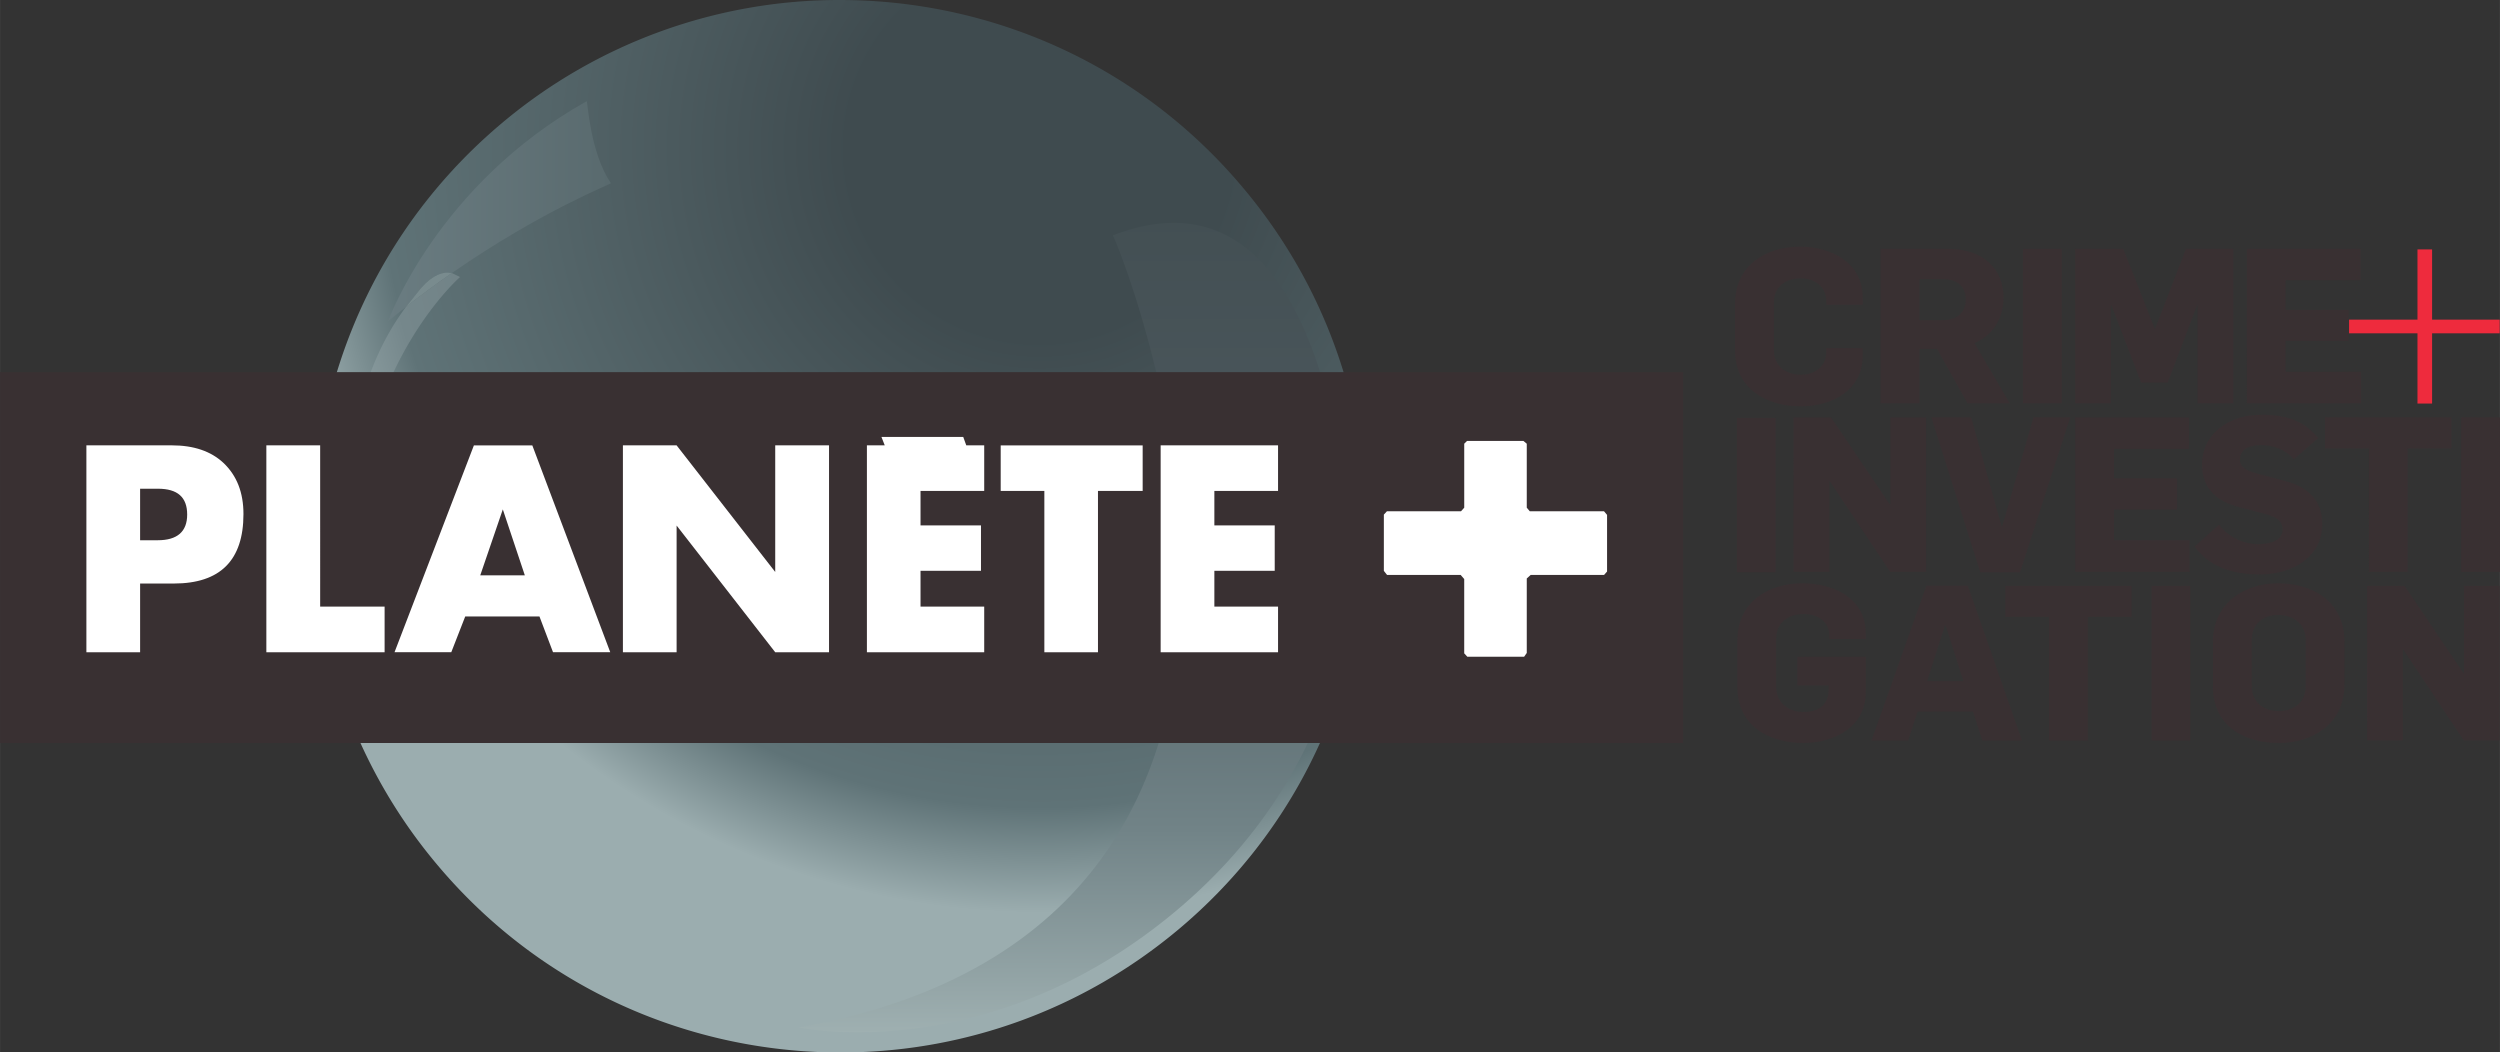 <svg width="600" height="252.58" viewBox="0 0 158.75 66.83" xmlns="http://www.w3.org/2000/svg">
    <rect x="0" y="0" width="158.75" height="66.83" fill="#333333" stroke="none"/>
    <defs>
        <radialGradient id="a" cx="0" cy="0" r="1" gradientTransform="matrix(-28.015 -37.881 37.89 -28.019 71.929 -30.243)" gradientUnits="userSpaceOnUse">
            <stop stop-color="#292a2e" offset="0"/>
            <stop stop-color="#292a2e" offset=".309"/>
            <stop stop-color="#545862" offset=".399"/>
            <stop stop-color="#fff" offset=".554"/>
            <stop stop-color="#fff" offset=".632"/>
            <stop stop-color="#fff" offset="1"/>
        </radialGradient>
        <radialGradient id="b" cx="0" cy="0" r="1" gradientTransform="matrix(-33.168 -39.593 39.604 -33.173 82.208 -42.693)" gradientUnits="userSpaceOnUse">
            <stop stop-color="#3f4b4f" offset="0"/>
            <stop stop-color="#3f4b4f" offset=".137"/>
            <stop stop-color="#3f4b4f" offset=".236"/>
            <stop stop-color="#5f7377" offset=".814"/>
            <stop stop-color="#9badaf" offset=".944"/>
            <stop stop-color="#9badaf" offset="1"/>
        </radialGradient>
        <linearGradient id="c" x1="44.955" x2="44.955" y1="-71.043" y2="-122.9" gradientTransform="translate(39.903 84.676) scale(1)" gradientUnits="userSpaceOnUse">
            <stop stop-color="#9fb0b1" offset="0"/>
            <stop stop-color="#718387" offset=".25"/>
            <stop stop-color="#58686d" offset=".5"/>
            <stop stop-color="#4a565b" offset=".75"/>
            <stop stop-color="#434f53" offset="1"/>
        </linearGradient>
        <linearGradient id="d" x1=".86" x2="15.007" y1="-123.27" y2="-123.27" gradientTransform="translate(39.903 84.676) scale(1)" gradientUnits="userSpaceOnUse">
            <stop stop-color="#6a7c81" offset="0"/>
            <stop stop-color="#596a6e" offset="1"/>
        </linearGradient>
        <radialGradient id="e" cx="0" cy="0" r="1" gradientTransform="matrix(-33.168 -39.593 39.604 -33.173 82.208 -42.693)" gradientUnits="userSpaceOnUse">
            <stop stop-color="#5e6b6f" offset="0"/>
            <stop stop-color="#5e6b6f" offset=".137"/>
            <stop stop-color="#5e6b6f" offset=".236"/>
            <stop stop-color="#75878b" offset=".814"/>
            <stop stop-color="#9badaf" offset=".944"/>
            <stop stop-color="#9badaf" offset="1"/>
        </radialGradient>
    </defs>
    <path d="M57.698-48.529c-4.773 2.248-8.612 5.496-11.668 8.28l-.639.754c3.484-2.736 16.326-13.946 32.442-5.358 5.201 3.725 4.207 10.01 4.207 10.01s5.46-4.707 10.957-2.688c3.971 1.453 7.141 7.01 8.582 13.32 0-.037-.23-2.146-2.435-7.636-1.097-2.737-2.718-5.286-4.67-7.678-6.13-7.504-15.55-11.601-24.734-11.601-4.17 0-8.292.85-12.04 2.597" fill="url(#a)" transform="translate(-16.12 52.006)"/>
    <path d="M69.45-52.006a33.272 33.272 0 0 0-21.437 7.798c-9.908 8.305-13.801 21.117-11.162 32.93a33.316 33.316 0 0 0 7.003 14.151c6.467 7.727 15.681 11.782 25.03 11.951h1.174c7.383-.12 14.771-2.687 20.882-7.798 14.145-11.848 16.007-32.929 4.147-47.068-6.605-7.901-16.085-11.963-25.638-11.963zM45.879-35.392c-.35.232-.705.474-1.066.724l-.265-.03.265.03c.36-.25.716-.492 1.066-.724zm-1.963.838zm1.102.438z" fill="url(#b)" transform="translate(-16.12 52.006)"/>
    <path d="M86.783-37.06c.145 0 18.189 43.519-19.954 50.299 0 0 1.416.307 3.755.307 4.35 0 11.897-1.066 19.52-7.141 12.313-9.812 12.01-22.534 11.854-24.077-.802-8.239-3.219-20.183-11.306-20.183-1.17 0-2.453.247-3.87.795" fill="url(#c)" transform="translate(-16.12 52.006)"/>
    <path d="M40.763-31.612l1.133-.904.657-.82c.814-1.09 1.507-1.362 1.995-1.362l.265.03c5.773-4.007 10.209-5.683 10.095-5.707-1.32-1.952-1.47-5.128-1.53-5.207-9.499 5.31-12.615 13.97-12.615 13.97" fill="url(#d)" transform="translate(-16.12 52.006)"/>
    <path d="M41.896-32.516c-5.298 7.093-3.128 16.959-3.128 16.959-.753-12.475 6.563-18.857 6.563-18.857l-.518-.253a59.803 59.803 0 0 0-2.917 2.151" fill="url(#e)" transform="translate(-16.12 52.006)"/>
    <path d="M26.433 18.67l-.657.82c.994-.778 1.97-1.501 2.917-2.152l-.265-.03c-.488 0-1.181.271-1.995 1.362" fill="#798b8e"/>
    <path d="M0 47.182h106.88V23.63H0z" fill="#393032"/>
    <g fill="#fff">
        <path d="M10.028 31.034H8.895v3.272h1.121c1.242 0 1.868-.548 1.868-1.633 0-1.097-.608-1.639-1.856-1.639m1.007 6.02h-2.14v4.364H5.484V28.28h5.424c1.398 0 2.483.374 3.273 1.109.855.807 1.277 1.886 1.277 3.254 0 2.941-1.476 4.412-4.423 4.412M16.912 41.419V28.281h3.417V38.52h4.092v2.899zM31.928 32.347l-1.434 4.189h2.832zm3.188 9.07l-.862-2.272h-4.713l-.886 2.272h-3.604l5.039-13.132h3.712l4.948 13.132zM49.226 41.419l-6.262-8.046v8.046h-3.41V28.281h3.41l6.262 8.04v-8.04h3.417v13.138zM55.048 41.419V28.281h1.133l-.21-.536h5.194l.193.536h1.139v2.893h-4.044v2.188h3.839v2.886h-3.839v2.272h4.044v2.9zM69.721 31.176v10.245h-3.405V31.176h-2.772v-2.893h9.015v2.893zM73.701 41.419V28.281h7.455v2.893h-4.044v2.188h3.833v2.886h-3.833v2.272h4.044v2.9zM96.95 36.733v4.731l-.169.241h-3.604l-.199-.217V36.77l-.223-.259H88.08l-.205-.26v-3.573l.193-.21h4.706l.205-.23v-4.062l.175-.175h3.586l.21.175v4.062l.194.23h4.713l.192.228v3.598l-.192.217h-4.659z"/>
    </g>
    <g fill="#393032">
        <path d="M114.51 47.181c1.898 0 3.966-.964 3.966-3.218v-2.26h-4.34v1.82h1.983v.247c0 1.03-.687 1.44-1.597 1.44-1 0-1.736-.614-1.736-1.62v-3.026c0-1.115.886-1.573 1.736-1.573.76 0 1.64.374 1.64 1.392v.193h2.314v-.356c0-2.284-2.122-3.182-4.02-3.182-2.176 0-4.129 1.2-4.129 3.604v3.002c0 2.453 2.007 3.537 4.183 3.537m4.333-.162h2.326l.603-1.832h3.514l.59 1.832h2.52l-3.442-9.83h-2.627zm3.526-3.76l1.139-3.55h.042l1.127 3.549zm7.744 3.76h2.465v-7.847h2.778v-1.965h-8.021v1.965h2.778zm6.509 0h2.465v-9.812h-2.465zm8.1.162c2.049 0 4.152-1.157 4.152-3.712v-2.73c0-2.531-2.019-3.7-4.206-3.7-2.11 0-4.147 1.223-4.147 3.718v2.832c0 2.532 1.995 3.592 4.2 3.592m0-2.025c-1.006 0-1.735-.578-1.735-1.62V40.66c0-1.145.814-1.609 1.694-1.609.922 0 1.735.56 1.735 1.591v2.905c0 1.115-.825 1.61-1.693 1.61m5.592 1.861h2.267v-5.767h.03l3.839 5.767h2.284v-9.81h-2.272v5.544h-.024l-3.743-5.545h-2.38zM113.89 36.315h2.272v-5.768h.024l3.84 5.768h2.283v-9.811h-2.266v5.544h-.03l-3.742-5.544h-2.38zm11.861.03h2.52l3.193-9.842h-2.338l-1.983 6.925h-.042l-1.929-6.925h-2.53zm6.027-.03h7.256v-2.007h-4.791V32.35h4.001v-1.976h-4.001v-1.875h4.76v-1.995h-7.225zm11.74.163c2.019 0 3.947-1.073 3.947-3.206 0-1.525-.946-2.363-2.35-2.725l-1.543-.41c-.741-.192-1.332-.385-1.332-.952 0-.675.615-.922 1.332-.922.771 0 1.597.29 2.08.91l1.554-1.35c-.868-1.06-1.898-1.482-3.634-1.482-2.176 0-3.743 1.32-3.743 3.146 0 1.585.989 2.356 2.327 2.712l1.693.44c.603.168 1.097.385 1.097.994 0 .687-.795.922-1.537.922-1.036 0-1.983-.524-2.495-1.241l-1.555 1.392c.94 1.308 2.435 1.772 4.159 1.772m6.906-.163h2.46v-7.84h2.784v-1.972h-8.028v1.971h2.784zm5.858 0h2.465v-9.812h-2.465zM119.42 25.614h2.465v-3.465H123l1.94 3.465h2.682l-2.242-3.827c1.266-.524 1.845-1.693 1.845-2.887 0-1.82-1.284-3.097-3.514-3.097h-4.291zm2.465-5.285V17.73h1.513c.88 0 1.428.452 1.428 1.29 0 .801-.536 1.308-1.428 1.308zm6.575 5.285h2.465v-9.811h-2.465zm3.315 0h2.272v-6.232h.03l1.886 4.912h1.688l1.874-4.93h.024v6.25h2.272v-9.811h-3.013l-1.953 5.062h-.03l-1.995-5.062h-3.055zm10.902 0h7.25v-2.007h-4.791v-1.959h4.007v-1.976h-4.007v-1.875h4.76v-1.995h-7.22zM110.29 36.34h2.465v-9.811h-2.465zM114.36 25.804c1.898 0 3.923-.964 3.923-3.218v-.482h-2.314v.235c0 1.018-.838 1.458-1.597 1.458-1 0-1.73-.578-1.73-1.585v-2.971c0-1.115.838-1.567 1.706-1.567.753 0 1.621.422 1.621 1.458v.217h2.314v-.452c0-2.272-2.079-3.236-3.977-3.236-2.176 0-4.128 1.2-4.128 3.604v3.001c0 2.453 2.025 3.538 4.182 3.538"/>
    </g>
    <path d="M154.44 20.298v-4.46h-.928v4.46h-4.345v.868h4.345v4.46h.928v-4.46h4.291v-.868z" fill="#ee2b3d"/>
</svg>
